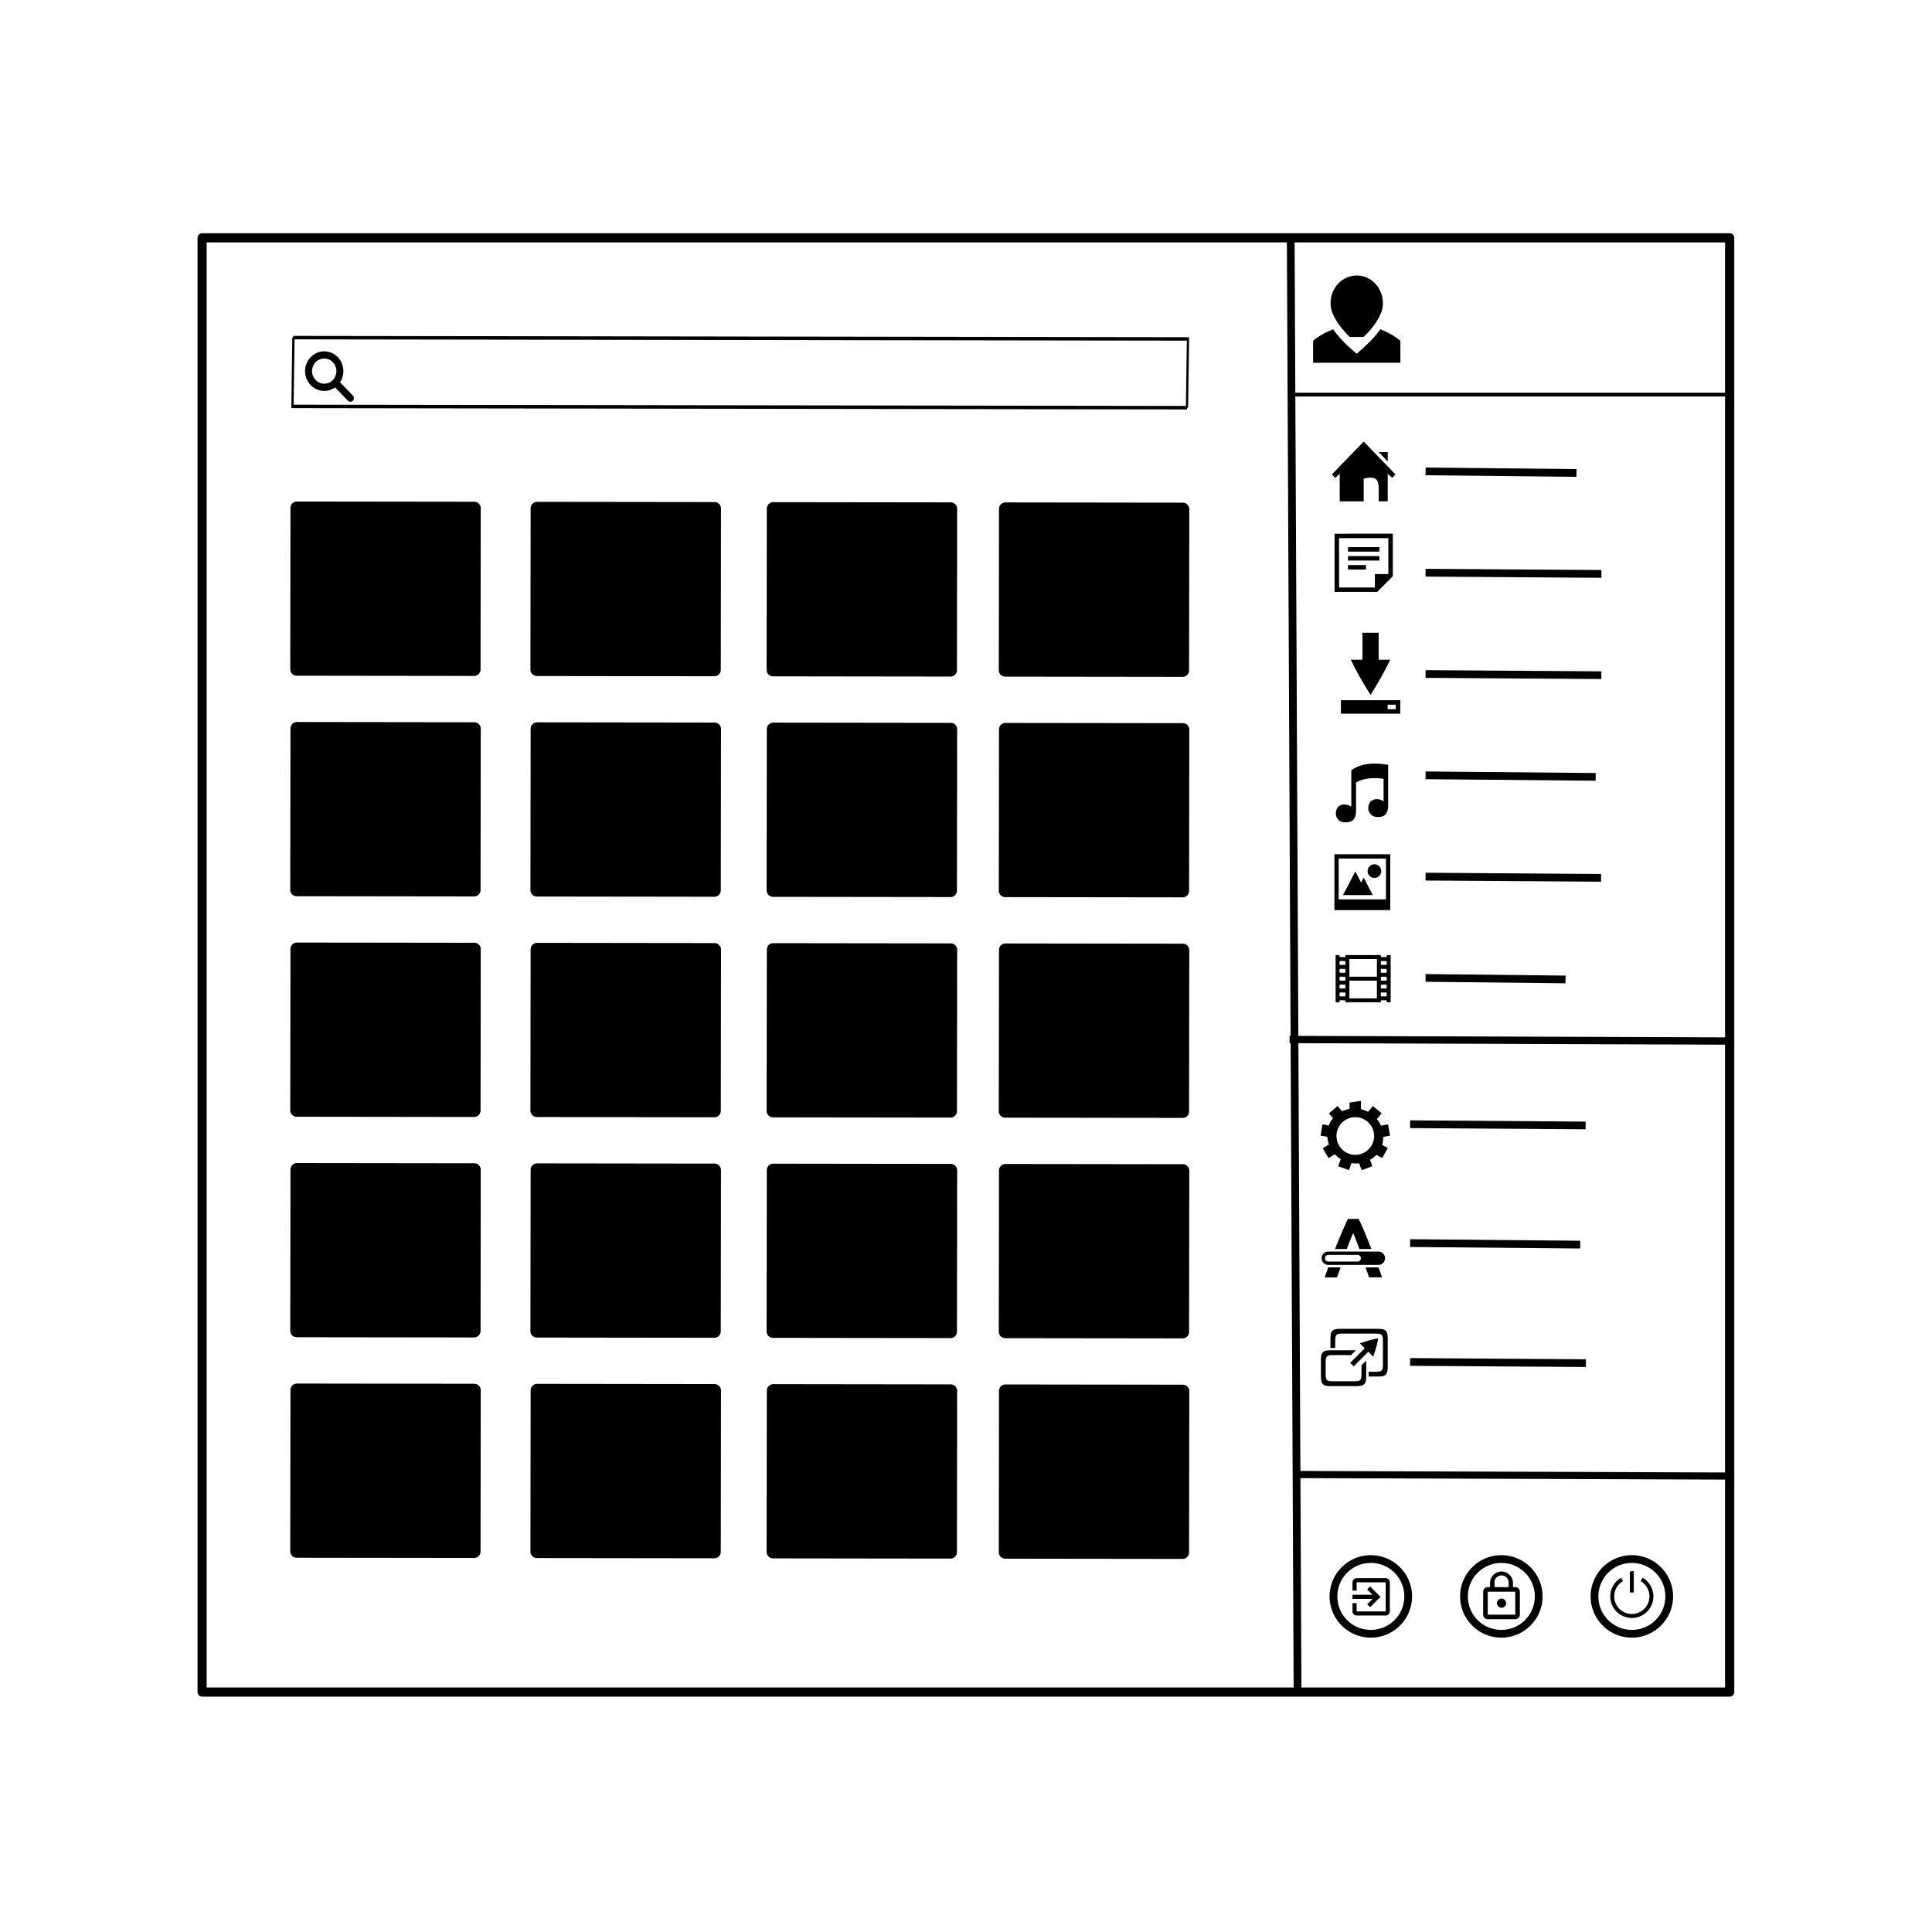 <svg xmlns="http://www.w3.org/2000/svg" width="66mm" height="66mm" viewBox="0 0 66 66"><path d="M.66 239.827a.157.157 0 0 0-.156.158v49.729a.157.157 0 0 0 .156.156h52.236a.157.157 0 0 0 .157-.156v-49.729a.157.157 0 0 0-.157-.158zm.156.314h51.922v49.416H.816Z" style="color:#000;font-style:normal;font-variant:normal;font-weight:400;font-stretch:normal;font-size:medium;line-height:normal;font-family:sans-serif;font-variant-ligatures:normal;font-variant-position:normal;font-variant-caps:normal;font-variant-numeric:normal;font-variant-alternates:normal;font-feature-settings:normal;text-indent:0;text-align:start;text-decoration:none;text-decoration-line:none;text-decoration-style:solid;text-decoration-color:#000;letter-spacing:normal;word-spacing:normal;text-transform:none;writing-mode:lr-tb;direction:ltr;text-orientation:mixed;dominant-baseline:auto;baseline-shift:baseline;text-anchor:start;white-space:normal;shape-padding:0;clip-rule:nonzero;display:inline;overflow:visible;visibility:visible;isolation:auto;mix-blend-mode:normal;color-interpolation:sRGB;color-interpolation-filters:linearRGB;solid-color:#000;solid-opacity:1;fill:#000;fill-opacity:1;fill-rule:nonzero;stroke:none;stroke-width:1;stroke-linecap:butt;stroke-linejoin:round;stroke-miterlimit:4;stroke-dasharray:none;stroke-dashoffset:0;stroke-opacity:1;color-rendering:auto;image-rendering:auto;shape-rendering:auto;text-rendering:auto" transform="translate(6.245 -231.62)scale(.999)"/><path d="m37.754 239.96.232 49.662.266-.002-.234-49.66z" style="color:#000;font-style:normal;font-variant:normal;font-weight:400;font-stretch:normal;font-size:medium;line-height:normal;font-family:sans-serif;font-variant-ligatures:normal;font-variant-position:normal;font-variant-caps:normal;font-variant-numeric:normal;font-variant-alternates:normal;font-feature-settings:normal;text-indent:0;text-align:start;text-decoration:none;text-decoration-line:none;text-decoration-style:solid;text-decoration-color:#000;letter-spacing:normal;word-spacing:normal;text-transform:none;writing-mode:lr-tb;direction:ltr;text-orientation:mixed;dominant-baseline:auto;baseline-shift:baseline;text-anchor:start;white-space:normal;shape-padding:0;clip-rule:nonzero;display:inline;overflow:visible;visibility:visible;isolation:auto;mix-blend-mode:normal;color-interpolation:sRGB;color-interpolation-filters:linearRGB;solid-color:#000;solid-opacity:1;fill:#000;fill-opacity:1;fill-rule:evenodd;stroke:none;stroke-width:1;stroke-linecap:butt;stroke-linejoin:miter;stroke-miterlimit:4;stroke-dasharray:none;stroke-dashoffset:0;stroke-opacity:1;color-rendering:auto;image-rendering:auto;shape-rendering:auto;text-rendering:auto" transform="translate(6.245 -231.62)scale(.999)"/><path d="M37.891 239.919a.066.066 0 0 0-.064.064v5.362a.066.066 0 0 0 .064.066h15.004a.066.066 0 0 0 .066-.066v-5.362a.066.066 0 0 0-.066-.064zm.067.13H52.83v5.231H37.958Z" style="color:#000;font-style:normal;font-variant:normal;font-weight:400;font-stretch:normal;font-size:medium;line-height:normal;font-family:sans-serif;font-variant-ligatures:normal;font-variant-position:normal;font-variant-caps:normal;font-variant-numeric:normal;font-variant-alternates:normal;font-feature-settings:normal;text-indent:0;text-align:start;text-decoration:none;text-decoration-line:none;text-decoration-style:solid;text-decoration-color:#000;letter-spacing:normal;word-spacing:normal;text-transform:none;writing-mode:lr-tb;direction:ltr;text-orientation:mixed;dominant-baseline:auto;baseline-shift:baseline;text-anchor:start;white-space:normal;shape-padding:0;clip-rule:nonzero;display:inline;overflow:visible;visibility:visible;isolation:auto;mix-blend-mode:normal;color-interpolation:sRGB;color-interpolation-filters:linearRGB;solid-color:#000;solid-opacity:1;fill:#000;fill-opacity:1;fill-rule:nonzero;stroke:none;stroke-width:1;stroke-linecap:butt;stroke-linejoin:round;stroke-miterlimit:4;stroke-dasharray:none;stroke-dashoffset:0;stroke-opacity:1;color-rendering:auto;image-rendering:auto;shape-rendering:auto;text-rendering:auto" transform="translate(6.245 -231.62)scale(.999)"/><path d="M40.946 243.114a3 3 0 0 1-.33.398c-.201.199-.472.436-.472.436s-.287-.233-.473-.435a3 3 0 0 1-.33-.399l-.015.005q-.383.145-.675.386v.751h2.985v-.751a2.4 2.4 0 0 0-.673-.386z" style="font-style:normal;font-variant:normal;font-weight:400;font-stretch:normal;font-size:15.003px;line-height:125%;font-family:Ubuntu;-inkscape-font-specification:Ubuntu;text-align:center;letter-spacing:0;word-spacing:0;writing-mode:lr-tb;text-anchor:middle;fill:#000;fill-opacity:1;stroke:none;stroke-width:.038;stroke-opacity:1" transform="translate(6.245 -231.62)scale(.999)"/><path d="M40.143 241.273c-.236 0-.465.1-.632.276a.97.97 0 0 0-.261.665c0 .096.009.206.054.318.117.291.294.518.455.692q.068.077.145.152h.472l.152-.152c.16-.175.337-.4.454-.692a.8.8 0 0 0 .054-.318.97.97 0 0 0-.261-.665.87.87 0 0 0-.632-.276" style="font-style:normal;font-variant:normal;font-weight:400;font-stretch:normal;font-size:121.63px;line-height:125%;font-family:Ubuntu;-inkscape-font-specification:Ubuntu;text-align:center;letter-spacing:0;word-spacing:0;writing-mode:lr-tb;text-anchor:middle;fill:#000;fill-opacity:1;stroke:none;stroke-width:.038;stroke-opacity:1" transform="translate(6.245 -231.62)scale(.999)"/><path d="M40.625 285.032c-.777 0-1.41.633-1.41 1.41a1.41 1.41 0 1 0 1.41-1.41m0 .266c.634 0 1.145.51 1.145 1.144s-.51 1.145-1.145 1.145c-.634 0-1.144-.51-1.144-1.145 0-.634.51-1.144 1.144-1.144m4.463-.266c-.777 0-1.41.633-1.41 1.41 0 .778.633 1.41 1.41 1.41s1.41-.632 1.41-1.41-.633-1.41-1.41-1.41m0 .266c.634 0 1.145.51 1.145 1.144s-.51 1.145-1.145 1.145c-.634 0-1.144-.51-1.144-1.145 0-.634.51-1.144 1.144-1.144m4.463-.266c-.777 0-1.41.633-1.41 1.41 0 .778.633 1.41 1.41 1.41s1.41-.632 1.41-1.41-.633-1.41-1.41-1.41m0 .266c.634 0 1.145.51 1.145 1.144s-.51 1.145-1.145 1.145a1.144 1.144 0 1 1 0-2.29" style="color:#000;font-style:normal;font-variant:normal;font-weight:400;font-stretch:normal;font-size:medium;line-height:normal;font-family:sans-serif;font-variant-ligatures:normal;font-variant-position:normal;font-variant-caps:normal;font-variant-numeric:normal;font-variant-alternates:normal;font-feature-settings:normal;text-indent:0;text-align:start;text-decoration:none;text-decoration-line:none;text-decoration-style:solid;text-decoration-color:#000;letter-spacing:normal;word-spacing:normal;text-transform:none;writing-mode:lr-tb;direction:ltr;text-orientation:mixed;dominant-baseline:auto;baseline-shift:baseline;text-anchor:start;white-space:normal;shape-padding:0;clip-rule:nonzero;display:inline;overflow:visible;visibility:visible;isolation:auto;mix-blend-mode:normal;color-interpolation:sRGB;color-interpolation-filters:linearRGB;solid-color:#000;solid-opacity:1;fill:#000;fill-opacity:1;fill-rule:nonzero;stroke:none;stroke-width:1;stroke-linecap:butt;stroke-linejoin:round;stroke-miterlimit:4;stroke-dasharray:none;stroke-dashoffset:0;stroke-opacity:1;color-rendering:auto;image-rendering:auto;shape-rendering:auto;text-rendering:auto" transform="translate(6.245 -231.62)scale(.999)"/><g style="fill:#000;fill-opacity:1;stroke:none"><path d="m5.337 8.247.748.749L8.731 6.35 6.085 3.704l-.748.749L6.705 5.82H1.588v1.058h5.117Zm4.717-6.66H2.646c-.585 0-1.058.474-1.058 1.059v2.117h1.058V2.646h7.408v7.408H2.646V7.937H1.588v2.117c0 .585.473 1.058 1.058 1.058h7.408c.585 0 1.058-.473 1.058-1.058V2.646c0-.585-.473-1.058-1.058-1.058" style="fill:#000;fill-opacity:1;stroke:none;stroke-width:.265" transform="translate(45.99 53.7)scale(.134)"/></g><g style="fill:#000;fill-opacity:1;stroke:none"><path d="M9.525 4.233h-.53V3.175a2.647 2.647 0 0 0-5.29 0v1.058h-.53c-.585 0-1.058.474-1.058 1.059v5.291c0 .585.473 1.059 1.058 1.059h6.35c.585 0 1.058-.474 1.058-1.059V5.292c0-.585-.473-1.059-1.058-1.059M6.35 1.535c.905 0 1.64.735 1.64 1.64v1.058H4.763V3.175H4.71c0-.905.735-1.64 1.64-1.64m3.175 9.048h-6.35V5.292h6.35zM6.35 8.996a1.058 1.058 0 1 0 0-2.116 1.058 1.058 0 0 0 0 2.116" style="fill:#000;fill-opacity:1;stroke:none;stroke-width:.265" transform="translate(50.354 53.592)scale(.148)"/></g><path d="m49.483 285.594.134-.023v.737h-.134z" style="color:#000;display:inline;overflow:visible;visibility:visible;fill:#000;fill-opacity:1;stroke:none;stroke-width:.201;marker:none" transform="translate(6.245 -231.62)scale(.999)"/><path d="M49.182 285.804a.737.737 0 1 0 .737 0l-.067.116a.602.602 0 1 1-.603 0z" style="color:#000;font-style:normal;font-variant:normal;font-weight:400;font-stretch:normal;font-size:medium;line-height:normal;font-family:sans-serif;font-variant-ligatures:normal;font-variant-position:normal;font-variant-caps:normal;font-variant-numeric:normal;font-variant-alternates:normal;font-feature-settings:normal;text-indent:0;text-align:start;text-decoration:none;text-decoration-line:none;text-decoration-style:solid;text-decoration-color:#000;letter-spacing:normal;word-spacing:normal;text-transform:none;writing-mode:lr-tb;direction:ltr;text-orientation:mixed;dominant-baseline:auto;baseline-shift:baseline;text-anchor:start;white-space:normal;shape-padding:0;clip-rule:nonzero;display:inline;overflow:visible;visibility:visible;isolation:auto;mix-blend-mode:normal;color-interpolation:sRGB;color-interpolation-filters:linearRGB;solid-color:#000;solid-opacity:1;fill:#000;fill-opacity:1;fill-rule:nonzero;stroke:none;stroke-width:.084;stroke-linecap:butt;stroke-linejoin:round;stroke-miterlimit:4;stroke-dasharray:none;stroke-dashoffset:0;stroke-opacity:1;marker:none;color-rendering:auto;image-rendering:auto;shape-rendering:auto;text-rendering:auto" transform="translate(6.245 -231.62)scale(.999)"/><g style="fill:#000;fill-opacity:1;stroke:none"><path d="m38.308 281.988 14.925.052" style="color:#000;font-style:normal;font-variant:normal;font-weight:400;font-stretch:normal;font-size:medium;line-height:normal;font-family:sans-serif;font-variant-ligatures:normal;font-variant-position:normal;font-variant-caps:normal;font-variant-numeric:normal;font-variant-alternates:normal;font-feature-settings:normal;text-indent:0;text-align:start;text-decoration:none;text-decoration-line:none;text-decoration-style:solid;text-decoration-color:#000;letter-spacing:normal;word-spacing:normal;text-transform:none;writing-mode:lr-tb;direction:ltr;text-orientation:mixed;dominant-baseline:auto;baseline-shift:baseline;text-anchor:start;white-space:normal;shape-padding:0;clip-rule:nonzero;display:inline;overflow:visible;visibility:visible;isolation:auto;mix-blend-mode:normal;color-interpolation:sRGB;color-interpolation-filters:linearRGB;solid-color:#000;solid-opacity:1;fill:#000;fill-opacity:1;fill-rule:evenodd;stroke:none;stroke-width:.244;stroke-linecap:butt;stroke-linejoin:miter;stroke-miterlimit:4;stroke-dasharray:none;stroke-dashoffset:0;stroke-opacity:1;color-rendering:auto;image-rendering:auto;shape-rendering:auto;text-rendering:auto" transform="translate(6.055 -231.333)scale(.999)"/><path d="M38.309 281.865v.244l14.923.053v-.244z" style="color:#000;font-style:normal;font-variant:normal;font-weight:400;font-stretch:normal;font-size:medium;line-height:normal;font-family:sans-serif;font-variant-ligatures:normal;font-variant-position:normal;font-variant-caps:normal;font-variant-numeric:normal;font-variant-alternates:normal;font-feature-settings:normal;text-indent:0;text-align:start;text-decoration:none;text-decoration-line:none;text-decoration-style:solid;text-decoration-color:#000;letter-spacing:normal;word-spacing:normal;text-transform:none;writing-mode:lr-tb;direction:ltr;text-orientation:mixed;dominant-baseline:auto;baseline-shift:baseline;text-anchor:start;white-space:normal;shape-padding:0;clip-rule:nonzero;display:inline;overflow:visible;visibility:visible;isolation:auto;mix-blend-mode:normal;color-interpolation:sRGB;color-interpolation-filters:linearRGB;solid-color:#000;solid-opacity:1;fill:#000;fill-opacity:1;fill-rule:evenodd;stroke:none;stroke-linecap:butt;stroke-linejoin:miter;stroke-miterlimit:4;stroke-dasharray:none;stroke-dashoffset:0;stroke-opacity:1;color-rendering:auto;image-rendering:auto;shape-rendering:auto;text-rendering:auto" transform="translate(6.055 -231.333)scale(.999)"/></g><g style="fill:#000;fill-opacity:1;stroke:none"><path d="m38.037 267.11 15.196.054" style="color:#000;font-style:normal;font-variant:normal;font-weight:400;font-stretch:normal;font-size:medium;line-height:normal;font-family:sans-serif;font-variant-ligatures:normal;font-variant-position:normal;font-variant-caps:normal;font-variant-numeric:normal;font-variant-alternates:normal;font-feature-settings:normal;text-indent:0;text-align:start;text-decoration:none;text-decoration-line:none;text-decoration-style:solid;text-decoration-color:#000;letter-spacing:normal;word-spacing:normal;text-transform:none;writing-mode:lr-tb;direction:ltr;text-orientation:mixed;dominant-baseline:auto;baseline-shift:baseline;text-anchor:start;white-space:normal;shape-padding:0;clip-rule:nonzero;display:inline;overflow:visible;visibility:visible;isolation:auto;mix-blend-mode:normal;color-interpolation:sRGB;color-interpolation-filters:linearRGB;solid-color:#000;solid-opacity:1;fill:#000;fill-opacity:1;fill-rule:evenodd;stroke:none;stroke-width:.25;stroke-linecap:butt;stroke-linejoin:miter;stroke-miterlimit:4;stroke-dasharray:none;stroke-dashoffset:0;stroke-opacity:1;color-rendering:auto;image-rendering:auto;shape-rendering:auto;text-rendering:auto" transform="translate(6.055 -231.333)scale(.999)"/><path d="M38.037 266.986v.25l15.195.053v-.25z" style="color:#000;font-style:normal;font-variant:normal;font-weight:400;font-stretch:normal;font-size:medium;line-height:normal;font-family:sans-serif;font-variant-ligatures:normal;font-variant-position:normal;font-variant-caps:normal;font-variant-numeric:normal;font-variant-alternates:normal;font-feature-settings:normal;text-indent:0;text-align:start;text-decoration:none;text-decoration-line:none;text-decoration-style:solid;text-decoration-color:#000;letter-spacing:normal;word-spacing:normal;text-transform:none;writing-mode:lr-tb;direction:ltr;text-orientation:mixed;dominant-baseline:auto;baseline-shift:baseline;text-anchor:start;white-space:normal;shape-padding:0;clip-rule:nonzero;display:inline;overflow:visible;visibility:visible;isolation:auto;mix-blend-mode:normal;color-interpolation:sRGB;color-interpolation-filters:linearRGB;solid-color:#000;solid-opacity:1;fill:#000;fill-opacity:1;fill-rule:evenodd;stroke:none;stroke-linecap:butt;stroke-linejoin:miter;stroke-miterlimit:4;stroke-dasharray:none;stroke-dashoffset:0;stroke-opacity:1;color-rendering:auto;image-rendering:auto;shape-rendering:auto;text-rendering:auto" transform="translate(6.055 -231.333)scale(.999)"/></g><path d="M39.421 264.512v1.614h.134v-.045q.002-.021.023-.023h.157q.02.002.022.023v.045h.135v-1.614h-.135v.045q-.002.021-.022.023h-.157a.022.022 0 0 1-.023-.023v-.045zm.157.202h.157q.02.002.022.022v.09c0 .012-.01.022-.022.022h-.157a.022.022 0 0 1-.023-.022v-.09q.002-.02.023-.022m0 .269h.157q.02.002.022.022v.09q-.002.02-.022.022h-.157a.022.022 0 0 1-.023-.022v-.09q.002-.02.023-.022m0 .269h.157q.02.002.022.022v.09c0 .012-.01.022-.022.022h-.157a.022.022 0 0 1-.023-.022v-.09q.002-.02.023-.022m0 .269h.157q.02.002.022.022v.09c0 .012-.01.022-.022.022h-.157a.022.022 0 0 1-.023-.022v-.09q.002-.02.023-.022m0 .269h.157q.02.002.022.022v.09c0 .012-.01.022-.022.022h-.157a.022.022 0 0 1-.023-.022v-.09q.002-.02.023-.022m1.255-1.278v1.614h.134v-.045q.002-.021.023-.023h.156q.021.002.023.023v.045h.134v-1.614h-.134v.045q-.002.021-.023.023h-.156a.022.022 0 0 1-.023-.023v-.045zm.157.202h.156q.021.002.023.022v.09c0 .012-.01.022-.023.022h-.156a.022.022 0 0 1-.023-.022v-.09q.002-.02.023-.022m0 .269h.156q.021.002.023.022v.09q-.002.02-.023.022h-.156a.022.022 0 0 1-.023-.022v-.09q.002-.02.023-.022m0 .269h.156q.021.002.023.022v.09c0 .012-.01.022-.023.022h-.156a.022.022 0 0 1-.023-.022v-.09q.002-.02.023-.022m0 .269h.156q.021.002.023.022v.09c0 .012-.01.022-.023.022h-.156a.022.022 0 0 1-.023-.022v-.09q.002-.02.023-.022m0 .269h.156q.021.002.023.022v.09c0 .012-.01.022-.023.022h-.156a.022.022 0 0 1-.023-.022v-.09q.002-.02.023-.022" style="color:#000;display:inline;overflow:visible;visibility:visible;fill:#000;fill-opacity:1;fill-rule:nonzero;stroke:none;stroke-width:.134;marker:none" transform="translate(6.245 -231.62)scale(.999)"/><path d="M39.824 264.512H40.9v.135h-1.076zm0 1.479H40.9v.135h-1.076zm0-.739H40.9v.134h-1.076z" style="color:#000;display:inline;overflow:visible;visibility:visible;fill:#000;fill-opacity:1;fill-rule:nonzero;stroke:none;stroke-width:.134;marker:none" transform="translate(6.245 -231.62)scale(.999)"/><path d="M40.756 257.964c.262-.001.462.044.462.044v1.414l-.002.035a.5.5 0 0 1-.057.2l-.008.012-.007.012q-.082.11-.277.11c-.231 0-.329-.163-.329-.306l.001-.022c.007-.118.07-.282.294-.282h.017a.4.4 0 0 1 .092.015h.001l.011.004q.003 0 .005.002l.007.003.008.003h.003q.044.019.084.045v-.768s-.572-.106-.941.127v.945l-.001.042v.005q0 .018-.003.034a.44.44 0 0 1-.072.224c-.053.073-.157.11-.287.11-.23 0-.328-.162-.328-.305 0-.118.056-.305.295-.305.09 0 .158.028.22.068l.013.008v-1.245c.246-.182.54-.228.8-.23z" style="display:inline;fill:#000;fill-opacity:1;stroke:none;stroke-width:.024" transform="translate(6.245 -231.62)scale(.999)"/><path d="M39.386 250.103v1.99h1.455l.536-.536v-1.455zm.153.153h1.685v1.225h-.46v.46H39.54z" style="color:#000;display:inline;overflow:visible;visibility:visible;fill:#000;fill-opacity:1;fill-rule:nonzero;stroke:none;stroke-width:.102;marker:none" transform="translate(6.245 -231.62)scale(.999)"/><path d="M39.845 250.562h1.072v.153h-1.072zm0 .306h1.072v.153h-1.072zm0 .307h.613v.153h-.613z" style="color:#000;display:inline;overflow:visible;visibility:visible;fill:#000;fill-opacity:1;fill-rule:nonzero;stroke:none;stroke-width:.153;marker:none" transform="translate(6.245 -231.62)scale(.999)"/><path d="M41.203 247.63v-.318h-.308z" style="color:#000;display:inline;overflow:visible;visibility:visible;fill:#000;fill-opacity:1;fill-rule:nonzero;stroke:none;stroke-width:1.225;marker:none" transform="translate(6.245 -231.62)scale(.999)"/><path d="m40.381 247.227-.821.771v.997h.821v-.772l.035-.011q.027-.007.057-.012l.069-.011.068-.004a.4.4 0 0 1 .135.022.2.2 0 0 1 .088.065q.033.046.047.122.015.074.015.18v.42h.308v-.996z" style="font-style:normal;font-variant:normal;font-weight:400;font-stretch:normal;font-size:15px;line-height:125%;font-family:Ubuntu;-inkscape-font-specification:Ubuntu;text-align:center;letter-spacing:0;word-spacing:0;writing-mode:lr-tb;text-anchor:middle;fill:#000;fill-opacity:1;stroke:none;stroke-width:.026" transform="translate(6.245 -231.62)scale(.999)"/><path d="m39.408 248.195-.114-.12 1.087-1.124 1.088 1.124-.114.12-.974-.931z" style="color:#000;font-style:normal;font-variant:normal;font-weight:400;font-stretch:normal;line-height:normal;font-family:sans-serif;-inkscape-font-specification:sans-serif;text-indent:0;text-align:start;text-decoration:none;text-decoration-line:none;letter-spacing:normal;word-spacing:normal;text-transform:none;writing-mode:lr-tb;direction:ltr;baseline-shift:baseline;text-anchor:start;clip-rule:nonzero;display:inline;overflow:visible;visibility:visible;color-interpolation:sRGB;color-interpolation-filters:linearRGB;fill:#000;fill-opacity:1;stroke:none;stroke-width:.153;marker:none;color-rendering:auto;image-rendering:auto;shape-rendering:auto;text-rendering:auto" transform="translate(6.245 -231.62)scale(.999)"/><path d="M39.602 255.796v.461h2.03v-.461zm1.599.153h.277v.154H41.2z" style="color:#000;display:inline;overflow:visible;visibility:visible;fill:#000;fill-opacity:1;fill-rule:nonzero;stroke:none;stroke-width:.369;marker:none" transform="translate(6.245 -231.62)scale(.999)"/><path d="M39.941 254.412a11 11 0 0 0 .676 1.2l.001-.002q.203-.321.396-.668.148-.269.277-.53z" style="color:#000;display:inline;overflow:visible;visibility:visible;fill:#000;fill-opacity:1;fill-rule:nonzero;stroke:none;stroke-width:.092;marker:none" transform="translate(6.245 -231.62)scale(.999)"/><path d="M40.34 253.489v1.076h.553v-1.076z" style="color:#000;font-style:normal;font-variant:normal;font-weight:400;font-stretch:normal;line-height:normal;font-family:Sans;-inkscape-font-specification:Sans;text-indent:0;text-align:start;text-decoration:none;text-decoration-line:none;letter-spacing:normal;word-spacing:normal;text-transform:none;writing-mode:lr-tb;direction:ltr;baseline-shift:baseline;text-anchor:start;display:inline;overflow:visible;visibility:visible;fill:#000;fill-opacity:1;stroke:none;stroke-width:.123;marker:none" transform="translate(6.245 -231.62)scale(.999)"/><path d="M40.763 261.407a.233.233 0 1 0 0 .465.233.233 0 0 0 0-.465m-.668.245-.422.808h1.019l-.311-.597-.088.168z" style="color:#000;display:inline;overflow:visible;visibility:visible;fill:#000;fill-opacity:1;fill-rule:nonzero;stroke:none;stroke-width:.147;marker:none" transform="translate(6.245 -231.62)scale(.999)"/><path d="M39.38 261.064v1.91h1.91v-1.91zm.146.147h1.617v1.396h-1.617z" style="color:#000;display:inline;overflow:visible;visibility:visible;fill:#000;fill-opacity:1;fill-rule:nonzero;stroke:none;stroke-width:.098;marker:none" transform="translate(6.245 -231.62)scale(.999)"/><path d="m42.498 247.84-.002.264 5.16.053.004-.264z" style="color:#000;font-style:normal;font-variant:normal;font-weight:400;font-stretch:normal;font-size:medium;line-height:normal;font-family:sans-serif;font-variant-ligatures:normal;font-variant-position:normal;font-variant-caps:normal;font-variant-numeric:normal;font-variant-alternates:normal;font-feature-settings:normal;text-indent:0;text-align:start;text-decoration:none;text-decoration-line:none;text-decoration-style:solid;text-decoration-color:#000;letter-spacing:normal;word-spacing:normal;text-transform:none;writing-mode:lr-tb;direction:ltr;text-orientation:mixed;dominant-baseline:auto;baseline-shift:baseline;text-anchor:start;white-space:normal;shape-padding:0;clip-rule:nonzero;display:inline;overflow:visible;visibility:visible;isolation:auto;mix-blend-mode:normal;color-interpolation:sRGB;color-interpolation-filters:linearRGB;solid-color:#000;solid-opacity:1;fill:#000;fill-opacity:1;fill-rule:evenodd;stroke:none;stroke-width:1;stroke-linecap:butt;stroke-linejoin:miter;stroke-miterlimit:4;stroke-dasharray:6.35,6.35;stroke-dashoffset:.413;stroke-opacity:1;color-rendering:auto;image-rendering:auto;shape-rendering:auto;text-rendering:auto" transform="translate(6.245 -231.62)scale(.999)"/><path d="m42.498 251.303-.002.266 6.012.041.002-.266z" style="color:#000;font-style:normal;font-variant:normal;font-weight:400;font-stretch:normal;font-size:medium;line-height:normal;font-family:sans-serif;font-variant-ligatures:normal;font-variant-position:normal;font-variant-caps:normal;font-variant-numeric:normal;font-variant-alternates:normal;font-feature-settings:normal;text-indent:0;text-align:start;text-decoration:none;text-decoration-line:none;text-decoration-style:solid;text-decoration-color:#000;letter-spacing:normal;word-spacing:normal;text-transform:none;writing-mode:lr-tb;direction:ltr;text-orientation:mixed;dominant-baseline:auto;baseline-shift:baseline;text-anchor:start;white-space:normal;shape-padding:0;clip-rule:nonzero;display:inline;overflow:visible;visibility:visible;isolation:auto;mix-blend-mode:normal;color-interpolation:sRGB;color-interpolation-filters:linearRGB;solid-color:#000;solid-opacity:1;fill:#000;fill-opacity:1;fill-rule:evenodd;stroke:none;stroke-width:1;stroke-linecap:butt;stroke-linejoin:miter;stroke-miterlimit:4;stroke-dasharray:6.35,6.35;stroke-dashoffset:.338;stroke-opacity:1;color-rendering:auto;image-rendering:auto;shape-rendering:auto;text-rendering:auto" transform="translate(6.245 -231.62)scale(.999)"/><path d="m42.498 265.16-.002.264 4.785.053.004-.264z" style="color:#000;font-style:normal;font-variant:normal;font-weight:400;font-stretch:normal;font-size:medium;line-height:normal;font-family:sans-serif;font-variant-ligatures:normal;font-variant-position:normal;font-variant-caps:normal;font-variant-numeric:normal;font-variant-alternates:normal;font-feature-settings:normal;text-indent:0;text-align:start;text-decoration:none;text-decoration-line:none;text-decoration-style:solid;text-decoration-color:#000;letter-spacing:normal;word-spacing:normal;text-transform:none;writing-mode:lr-tb;direction:ltr;text-orientation:mixed;dominant-baseline:auto;baseline-shift:baseline;text-anchor:start;white-space:normal;shape-padding:0;clip-rule:nonzero;display:inline;overflow:visible;visibility:visible;isolation:auto;mix-blend-mode:normal;color-interpolation:sRGB;color-interpolation-filters:linearRGB;solid-color:#000;solid-opacity:1;fill:#000;fill-opacity:1;fill-rule:evenodd;stroke:none;stroke-width:1;stroke-linecap:butt;stroke-linejoin:miter;stroke-miterlimit:4;stroke-dasharray:6.35,6.35;stroke-dashoffset:.429;stroke-opacity:1;color-rendering:auto;image-rendering:auto;shape-rendering:auto;text-rendering:auto" transform="translate(6.245 -231.62)scale(.999)"/><path d="m42.498 261.696-.002.266 6.002.04.002-.263z" style="color:#000;font-style:normal;font-variant:normal;font-weight:400;font-stretch:normal;font-size:medium;line-height:normal;font-family:sans-serif;font-variant-ligatures:normal;font-variant-position:normal;font-variant-caps:normal;font-variant-numeric:normal;font-variant-alternates:normal;font-feature-settings:normal;text-indent:0;text-align:start;text-decoration:none;text-decoration-line:none;text-decoration-style:solid;text-decoration-color:#000;letter-spacing:normal;word-spacing:normal;text-transform:none;writing-mode:lr-tb;direction:ltr;text-orientation:mixed;dominant-baseline:auto;baseline-shift:baseline;text-anchor:start;white-space:normal;shape-padding:0;clip-rule:nonzero;display:inline;overflow:visible;visibility:visible;isolation:auto;mix-blend-mode:normal;color-interpolation:sRGB;color-interpolation-filters:linearRGB;solid-color:#000;solid-opacity:1;fill:#000;fill-opacity:1;fill-rule:evenodd;stroke:none;stroke-width:1;stroke-linecap:butt;stroke-linejoin:miter;stroke-miterlimit:4;stroke-dasharray:6.35,6.35;stroke-dashoffset:.347;stroke-opacity:1;color-rendering:auto;image-rendering:auto;shape-rendering:auto;text-rendering:auto" transform="translate(6.245 -231.62)scale(.999)"/><path d="m42.498 258.233-.002.264 5.816.052.002-.263z" style="color:#000;font-style:normal;font-variant:normal;font-weight:400;font-stretch:normal;font-size:medium;line-height:normal;font-family:sans-serif;font-variant-ligatures:normal;font-variant-position:normal;font-variant-caps:normal;font-variant-numeric:normal;font-variant-alternates:normal;font-feature-settings:normal;text-indent:0;text-align:start;text-decoration:none;text-decoration-line:none;text-decoration-style:solid;text-decoration-color:#000;letter-spacing:normal;word-spacing:normal;text-transform:none;writing-mode:lr-tb;direction:ltr;text-orientation:mixed;dominant-baseline:auto;baseline-shift:baseline;text-anchor:start;white-space:normal;shape-padding:0;clip-rule:nonzero;display:inline;overflow:visible;visibility:visible;isolation:auto;mix-blend-mode:normal;color-interpolation:sRGB;color-interpolation-filters:linearRGB;solid-color:#000;solid-opacity:1;fill:#000;fill-opacity:1;fill-rule:evenodd;stroke:none;stroke-width:1;stroke-linecap:butt;stroke-linejoin:miter;stroke-miterlimit:4;stroke-dasharray:6.35,6.35;stroke-dashoffset:.39;stroke-opacity:1;color-rendering:auto;image-rendering:auto;shape-rendering:auto;text-rendering:auto" transform="translate(6.245 -231.62)scale(.999)"/><path d="m42.498 254.768-.002.264 6.01.04.002-.263z" style="color:#000;font-style:normal;font-variant:normal;font-weight:400;font-stretch:normal;font-size:medium;line-height:normal;font-family:sans-serif;font-variant-ligatures:normal;font-variant-position:normal;font-variant-caps:normal;font-variant-numeric:normal;font-variant-alternates:normal;font-feature-settings:normal;text-indent:0;text-align:start;text-decoration:none;text-decoration-line:none;text-decoration-style:solid;text-decoration-color:#000;letter-spacing:normal;word-spacing:normal;text-transform:none;writing-mode:lr-tb;direction:ltr;text-orientation:mixed;dominant-baseline:auto;baseline-shift:baseline;text-anchor:start;white-space:normal;shape-padding:0;clip-rule:nonzero;display:inline;overflow:visible;visibility:visible;isolation:auto;mix-blend-mode:normal;color-interpolation:sRGB;color-interpolation-filters:linearRGB;solid-color:#000;solid-opacity:1;fill:#000;fill-opacity:1;fill-rule:evenodd;stroke:none;stroke-width:1;stroke-linecap:butt;stroke-linejoin:miter;stroke-miterlimit:4;stroke-dasharray:6.35,6.35;stroke-dashoffset:.34;stroke-opacity:1;color-rendering:auto;image-rendering:auto;shape-rendering:auto;text-rendering:auto" transform="translate(6.245 -231.62)scale(.999)"/><path d="M40.941 271.187a.98.98 0 0 0-1.695-.98.98.98 0 0 0 1.695.98m-.29-.168a.64.64 0 0 1-.879.235.641.641 0 1 1 .642-1.113.64.64 0 0 1 .237.878" style="color:#000;font-style:normal;font-variant:normal;font-weight:400;font-stretch:normal;font-size:medium;line-height:normal;font-family:sans-serif;font-variant-ligatures:normal;font-variant-position:normal;font-variant-caps:normal;font-variant-numeric:normal;font-variant-alternates:normal;font-feature-settings:normal;text-indent:0;text-align:start;text-decoration:none;text-decoration-line:none;text-decoration-style:solid;text-decoration-color:#000;letter-spacing:normal;word-spacing:normal;text-transform:none;writing-mode:lr-tb;direction:ltr;text-orientation:mixed;dominant-baseline:auto;baseline-shift:baseline;text-anchor:start;white-space:normal;shape-padding:0;clip-rule:nonzero;display:inline;overflow:visible;visibility:visible;isolation:auto;mix-blend-mode:normal;color-interpolation:sRGB;color-interpolation-filters:linearRGB;solid-color:#000;solid-opacity:1;fill:#000;fill-opacity:1;fill-rule:nonzero;stroke:none;stroke-width:.106;stroke-linecap:butt;stroke-linejoin:miter;stroke-miterlimit:4;stroke-dasharray:none;stroke-dashoffset:0;stroke-opacity:1;marker:none;color-rendering:auto;image-rendering:auto;shape-rendering:auto;text-rendering:auto" transform="translate(6.245 -231.62)scale(.999)"/><path d="m40.289 269.496-.391.058v.39h.39zm.708.428-.3-.25-.27.32.3.252zm.286.762-.07-.385-.412.073.068.385zm-.271.767.193-.34-.362-.209-.195.339zm-.701.414.367-.136-.143-.393-.368.134zm-.803-.134.369.131.142-.392-.367-.134zm-.528-.618.197.337.362-.209-.196-.339zm-.008-.815-.066.386.412.073.067-.385zm.517-.627-.298.253.268.32.3-.252z" style="color:#000;display:inline;overflow:visible;visibility:visible;fill:#000;fill-opacity:1;fill-rule:nonzero;stroke:none;stroke-width:.056;marker:none" transform="translate(6.245 -231.62)scale(.999)"/><path d="m39.84 273.534-.007.016q-.098.208-.19.422-.092.216-.188.453l-.054.138h.402l.095-.248c.046-.117.087-.211.124-.299a12 12 0 0 1 .212.547h.411l-.056-.138q-.09-.237-.18-.453a15 15 0 0 0-.19-.422l-.008-.016zm-.67 1.116a.228.228 0 1 0 0 .456h1.714a.228.228 0 1 0 0-.456zm0 .114h1a.114.114 0 1 1 0 .228h-1a.114.114 0 1 1 0-.228m-.003.429-.106.303-.014.037h.422l.087-.241.036-.1h-.425m1.279 0q.015.05.034.099.042.111.08.226l.007.015h.445l-.015-.037-.109-.303h-.004z" style="font-style:normal;font-variant:normal;font-weight:500;font-stretch:normal;font-size:12.004px;line-height:125%;font-family:Ubuntu;-inkscape-font-specification:&quot;Ubuntu Medium&quot;;text-align:start;letter-spacing:0;word-spacing:0;writing-mode:lr-tb;text-anchor:start;display:inline;fill:#000;fill-opacity:1;stroke:none;stroke-width:.026" transform="translate(6.245 -231.62)scale(.999)"/><path d="M39.652 277.292c-.272 0-.408 0-.408.316v.336h.164v-.266c0-.223.08-.223.295-.223h1.04c.216 0 .296 0 .296.223v.86c0 .222-.08.222-.295.222h-.194v.163h.245c.271 0 .407 0 .407-.316v-.999c0-.316-.136-.316-.407-.316z" style="font-style:normal;font-variant:normal;font-weight:400;font-stretch:normal;font-size:15px;line-height:125%;font-family:Ubuntu;-inkscape-font-specification:Ubuntu;text-align:center;letter-spacing:0;word-spacing:0;writing-mode:lr-tb;text-anchor:middle;display:inline;fill:#000;fill-opacity:1;stroke:none;stroke-width:.027" transform="translate(6.245 -231.62)scale(.999)"/><path d="M39.326 278.026c-.272 0-.408 0-.408.316v.592c0 .316.136.316.408.316h.734c.272 0 .408 0 .408-.316v-.555l-.163.163v.322c0 .223-.08.223-.295.223h-.633c-.216 0-.296 0-.296-.223v-.452c0-.223.08-.223.296-.223h.575l.164-.163h-.001z" style="font-style:normal;font-variant:normal;font-weight:400;font-stretch:normal;font-size:15px;line-height:125%;font-family:Ubuntu;-inkscape-font-specification:Ubuntu;text-align:center;letter-spacing:0;word-spacing:0;writing-mode:lr-tb;text-anchor:middle;display:inline;fill:#000;fill-opacity:1;stroke:none;stroke-width:.027" transform="translate(6.245 -231.62)scale(.999)"/><path d="M40.705 278.244s.12-.306.172-.626h-.001a3.6 3.6 0 0 0-.625.172z" style="color:#000;display:inline;overflow:visible;visibility:visible;fill:#000;fill-opacity:1;fill-rule:nonzero;stroke:none;stroke-width:.082;marker:none" transform="translate(6.245 -231.62)scale(.999)"/><path d="m40.545 277.83-.626.626.12.119.625-.625z" style="color:#000;font-style:normal;font-variant:normal;font-weight:400;font-stretch:normal;line-height:normal;font-family:Sans;-inkscape-font-specification:Sans;text-indent:0;text-align:start;text-decoration:none;text-decoration-line:none;letter-spacing:normal;word-spacing:normal;text-transform:none;writing-mode:lr-tb;direction:ltr;baseline-shift:baseline;text-anchor:start;display:inline;overflow:visible;visibility:visible;fill:#000;fill-opacity:1;stroke:none;stroke-width:.245;marker:none" transform="translate(6.245 -231.62)scale(.999)"/><path d="m41.969 270.163-.002.265 6.002.041.002-.263z" style="color:#000;font-style:normal;font-variant:normal;font-weight:400;font-stretch:normal;font-size:medium;line-height:normal;font-family:sans-serif;font-variant-ligatures:normal;font-variant-position:normal;font-variant-caps:normal;font-variant-numeric:normal;font-variant-alternates:normal;font-feature-settings:normal;text-indent:0;text-align:start;text-decoration:none;text-decoration-line:none;text-decoration-style:solid;text-decoration-color:#000;letter-spacing:normal;word-spacing:normal;text-transform:none;writing-mode:lr-tb;direction:ltr;text-orientation:mixed;dominant-baseline:auto;baseline-shift:baseline;text-anchor:start;white-space:normal;shape-padding:0;clip-rule:nonzero;display:inline;overflow:visible;visibility:visible;isolation:auto;mix-blend-mode:normal;color-interpolation:sRGB;color-interpolation-filters:linearRGB;solid-color:#000;solid-opacity:1;fill:#000;fill-opacity:1;fill-rule:evenodd;stroke:none;stroke-width:1;stroke-linecap:butt;stroke-linejoin:miter;stroke-miterlimit:4;stroke-dasharray:6.35,6.35;stroke-dashoffset:.347;stroke-opacity:1;color-rendering:auto;image-rendering:auto;shape-rendering:auto;text-rendering:auto" transform="translate(6.245 -231.62)scale(.999)"/><path d="m41.969 274.227-.002.266 5.816.052.002-.265z" style="color:#000;font-style:normal;font-variant:normal;font-weight:400;font-stretch:normal;font-size:medium;line-height:normal;font-family:sans-serif;font-variant-ligatures:normal;font-variant-position:normal;font-variant-caps:normal;font-variant-numeric:normal;font-variant-alternates:normal;font-feature-settings:normal;text-indent:0;text-align:start;text-decoration:none;text-decoration-line:none;text-decoration-style:solid;text-decoration-color:#000;letter-spacing:normal;word-spacing:normal;text-transform:none;writing-mode:lr-tb;direction:ltr;text-orientation:mixed;dominant-baseline:auto;baseline-shift:baseline;text-anchor:start;white-space:normal;shape-padding:0;clip-rule:nonzero;display:inline;overflow:visible;visibility:visible;isolation:auto;mix-blend-mode:normal;color-interpolation:sRGB;color-interpolation-filters:linearRGB;solid-color:#000;solid-opacity:1;fill:#000;fill-opacity:1;fill-rule:evenodd;stroke:none;stroke-width:1;stroke-linecap:butt;stroke-linejoin:miter;stroke-miterlimit:4;stroke-dasharray:6.35,6.35;stroke-dashoffset:.39;stroke-opacity:1;color-rendering:auto;image-rendering:auto;shape-rendering:auto;text-rendering:auto" transform="translate(6.245 -231.62)scale(.999)"/><path d="m41.969 278.292-.002.265 6.012.04.002-.264z" style="color:#000;font-style:normal;font-variant:normal;font-weight:400;font-stretch:normal;font-size:medium;line-height:normal;font-family:sans-serif;font-variant-ligatures:normal;font-variant-position:normal;font-variant-caps:normal;font-variant-numeric:normal;font-variant-alternates:normal;font-feature-settings:normal;text-indent:0;text-align:start;text-decoration:none;text-decoration-line:none;text-decoration-style:solid;text-decoration-color:#000;letter-spacing:normal;word-spacing:normal;text-transform:none;writing-mode:lr-tb;direction:ltr;text-orientation:mixed;dominant-baseline:auto;baseline-shift:baseline;text-anchor:start;white-space:normal;shape-padding:0;clip-rule:nonzero;display:inline;overflow:visible;visibility:visible;isolation:auto;mix-blend-mode:normal;color-interpolation:sRGB;color-interpolation-filters:linearRGB;solid-color:#000;solid-opacity:1;fill:#000;fill-opacity:1;fill-rule:evenodd;stroke:none;stroke-width:1;stroke-linecap:butt;stroke-linejoin:miter;stroke-miterlimit:4;stroke-dasharray:6.35,6.35;stroke-dashoffset:.338;stroke-opacity:1;color-rendering:auto;image-rendering:auto;shape-rendering:auto;text-rendering:auto" transform="translate(6.245 -231.62)scale(.999)"/><g style="fill:#000;fill-opacity:1;stroke:none"><g style="opacity:1;fill:#000;fill-opacity:1;stroke:none"><path d="M-22.314 251.799a.22.22 0 0 0-.221.222v6.067c0 .122.099.22.22.22h5.514a.22.22 0 0 0 .223-.22v-6.067c0-.123-.1-.223-.223-.222zm0 8.076a.22.22 0 0 0-.221.223v6.066c0 .122.099.22.22.22h5.514a.22.22 0 0 0 .223-.22v-6.066c0-.124-.1-.224-.223-.223zm0 7.94a.22.22 0 0 0-.221.22v6.067c0 .121.099.22.22.22h5.514a.22.22 0 0 0 .223-.22v-6.067a.22.22 0 0 0-.223-.22zm0-24.23a.22.22 0 0 0-.221.222v6.066c0 .122.099.22.22.22h5.514a.22.22 0 0 0 .223-.22v-6.066a.22.22 0 0 0-.223-.221zm7.54 8.204a.22.22 0 0 0-.22.223v6.066c0 .122.098.22.22.22h5.514a.22.22 0 0 0 .222-.22v-6.066a.22.22 0 0 0-.222-.223zm0 8.076a.22.22 0 0 0-.22.223v6.066c0 .122.098.22.22.221h5.514a.22.22 0 0 0 .222-.22v-6.067a.22.22 0 0 0-.222-.223zm0 7.94a.22.22 0 0 0-.22.22v6.067c0 .122.098.22.22.22h5.514a.22.22 0 0 0 .222-.22v-6.067c0-.122-.1-.22-.222-.22zm0-24.229a.22.22 0 0 0-.22.22v6.067c0 .122.098.22.22.221h5.514a.22.22 0 0 0 .222-.22v-6.067a.22.22 0 0 0-.222-.22zm7.54 8.203c-.122 0-.22.1-.22.223v6.066c0 .122.099.22.22.221h5.514a.22.22 0 0 0 .223-.22v-6.067c0-.123-.1-.223-.223-.223zm0 8.077c-.122 0-.22.1-.22.222v6.067c0 .121.099.22.22.22h5.514a.22.22 0 0 0 .223-.22v-6.067c0-.123-.1-.223-.223-.222zm0 7.939a.22.22 0 0 0-.22.22v6.067c0 .122.099.22.22.22h5.514a.22.22 0 0 0 .223-.22v-6.066a.22.22 0 0 0-.223-.221zm0-24.229a.22.22 0 0 0-.22.221v6.067c0 .121.099.22.22.22h5.514a.22.22 0 0 0 .223-.22v-6.067a.22.22 0 0 0-.223-.22zm7.541 8.204a.22.22 0 0 0-.22.222v6.067c0 .121.099.22.22.22h5.514a.22.22 0 0 0 .223-.22v-6.067c0-.123-.1-.223-.223-.222zm0 8.076a.22.22 0 0 0-.22.222v6.067c0 .122.099.22.22.22h5.514a.22.22 0 0 0 .223-.22v-6.067c0-.123-.1-.223-.223-.222zm0 7.94a.22.22 0 0 0-.22.22v6.066c0 .122.099.22.22.221h5.514a.22.22 0 0 0 .223-.22v-6.067a.22.22 0 0 0-.223-.22zm0-24.23a.22.22 0 0 0-.22.221v6.067c0 .122.099.22.22.22h5.514a.22.22 0 0 0 .223-.22v-6.067c0-.122-.1-.22-.223-.22zm7.54 8.204c-.122 0-.22.1-.22.223v6.066c0 .122.1.22.22.22h5.515a.22.22 0 0 0 .222-.22v-6.066c0-.124-.1-.224-.222-.223zm0 8.076c-.122 0-.22.1-.22.223v6.066c0 .122.1.22.22.22h5.515a.22.22 0 0 0 .222-.22v-6.066c0-.123-.1-.223-.222-.223zm0 7.94a.22.22 0 0 0-.22.22v6.067c0 .121.1.22.22.22h5.515a.22.22 0 0 0 .222-.22v-6.067a.22.22 0 0 0-.222-.22zm0-24.229a.22.22 0 0 0-.22.22v6.067c0 .122.1.22.22.22h5.515a.22.22 0 0 0 .222-.22v-6.066a.22.22 0 0 0-.222-.221z" style="color:#000;font-style:normal;font-variant:normal;font-weight:400;font-stretch:normal;font-size:medium;line-height:normal;font-family:sans-serif;font-variant-ligatures:normal;font-variant-position:normal;font-variant-caps:normal;font-variant-numeric:normal;font-variant-alternates:normal;font-feature-settings:normal;text-indent:0;text-align:start;text-decoration:none;text-decoration-line:none;text-decoration-style:solid;text-decoration-color:#000;letter-spacing:normal;word-spacing:normal;text-transform:none;writing-mode:lr-tb;direction:ltr;text-orientation:mixed;dominant-baseline:auto;baseline-shift:baseline;text-anchor:start;white-space:normal;shape-padding:0;clip-rule:nonzero;display:inline;overflow:visible;visibility:visible;isolation:auto;mix-blend-mode:normal;color-interpolation:sRGB;color-interpolation-filters:linearRGB;solid-color:#000;solid-opacity:1;fill:#000;fill-opacity:1;fill-rule:nonzero;stroke:none;stroke-linecap:butt;stroke-linejoin:round;stroke-miterlimit:4;stroke-dasharray:none;stroke-dashoffset:0;stroke-opacity:1;color-rendering:auto;image-rendering:auto;shape-rendering:auto;text-rendering:auto" transform="rotate(-89.926 -101.485 132.044)scale(.999)"/></g></g><g style="fill:#000;fill-opacity:1;stroke:none"><g style="fill:#000;fill-opacity:1;stroke:none"><path d="M1.722.272C.92.272.264.928.264 1.728S.92 3.185 1.722 3.185s1.457-.656 1.457-1.457c0-.8-.656-1.456-1.457-1.456m0 .532a.92.92 0 0 1 .926.924.92.92 0 0 1-.926.925.92.92 0 0 1-.926-.925.92.92 0 0 1 .926-.924" style="fill:#000;fill-opacity:1;stroke:none;stroke-width:.265" transform="matrix(.449 0 0 .464 10.303 11.876)"/><path d="M2.596 2.39a.265.265 0 0 0-.132.454l1.058 1.059a.266.266 0 1 0 .372-.38l-1.058-1.06a.27.27 0 0 0-.24-.073" style="fill:#000;fill-opacity:1;stroke:none;stroke-width:.265" transform="matrix(.449 0 0 .464 10.303 11.876)"/></g><g style="fill:#000;fill-opacity:1;stroke:none"><g style="opacity:1;fill:#000;fill-opacity:1;stroke:none"><path d="m9.74 253.177 40.783.05" style="color:#000;font-style:normal;font-variant:normal;font-weight:400;font-stretch:normal;font-size:medium;line-height:normal;font-family:sans-serif;font-variant-ligatures:normal;font-variant-position:normal;font-variant-caps:normal;font-variant-numeric:normal;font-variant-alternates:normal;font-feature-settings:normal;text-indent:0;text-align:start;text-decoration:none;text-decoration-line:none;text-decoration-style:solid;text-decoration-color:#000;letter-spacing:normal;word-spacing:normal;text-transform:none;writing-mode:lr-tb;direction:ltr;text-orientation:mixed;dominant-baseline:auto;baseline-shift:baseline;text-anchor:start;white-space:normal;shape-padding:0;clip-rule:nonzero;display:inline;overflow:visible;visibility:visible;isolation:auto;mix-blend-mode:normal;color-interpolation:sRGB;color-interpolation-filters:linearRGB;solid-color:#000;solid-opacity:1;fill:#000;fill-opacity:1;fill-rule:evenodd;stroke:none;stroke-width:.133;stroke-linecap:butt;stroke-linejoin:miter;stroke-miterlimit:4;stroke-dasharray:none;stroke-dashoffset:0;stroke-opacity:1;color-rendering:auto;image-rendering:auto;shape-rendering:auto;text-rendering:auto" transform="matrix(.75 0 0 .888 2.658 -210.938)"/><path d="M9.74 253.111v.133l40.783.05v-.134z" style="color:#000;font-style:normal;font-variant:normal;font-weight:400;font-stretch:normal;font-size:medium;line-height:normal;font-family:sans-serif;font-variant-ligatures:normal;font-variant-position:normal;font-variant-caps:normal;font-variant-numeric:normal;font-variant-alternates:normal;font-feature-settings:normal;text-indent:0;text-align:start;text-decoration:none;text-decoration-line:none;text-decoration-style:solid;text-decoration-color:#000;letter-spacing:normal;word-spacing:normal;text-transform:none;writing-mode:lr-tb;direction:ltr;text-orientation:mixed;dominant-baseline:auto;baseline-shift:baseline;text-anchor:start;white-space:normal;shape-padding:0;clip-rule:nonzero;display:inline;overflow:visible;visibility:visible;isolation:auto;mix-blend-mode:normal;color-interpolation:sRGB;color-interpolation-filters:linearRGB;solid-color:#000;solid-opacity:1;fill:#000;fill-opacity:1;fill-rule:evenodd;stroke:none;stroke-linecap:butt;stroke-linejoin:miter;stroke-miterlimit:4;stroke-dasharray:none;stroke-dashoffset:0;stroke-opacity:1;color-rendering:auto;image-rendering:auto;shape-rendering:auto;text-rendering:auto" transform="matrix(.75 0 0 .888 2.658 -210.938)"/></g><g style="opacity:1;fill:#000;fill-opacity:1;stroke:none"><path d="m9.812 250.532 40.71.05" style="color:#000;font-style:normal;font-variant:normal;font-weight:400;font-stretch:normal;font-size:medium;line-height:normal;font-family:sans-serif;font-variant-ligatures:normal;font-variant-position:normal;font-variant-caps:normal;font-variant-numeric:normal;font-variant-alternates:normal;font-feature-settings:normal;text-indent:0;text-align:start;text-decoration:none;text-decoration-line:none;text-decoration-style:solid;text-decoration-color:#000;letter-spacing:normal;word-spacing:normal;text-transform:none;writing-mode:lr-tb;direction:ltr;text-orientation:mixed;dominant-baseline:auto;baseline-shift:baseline;text-anchor:start;white-space:normal;shape-padding:0;clip-rule:nonzero;display:inline;overflow:visible;visibility:visible;isolation:auto;mix-blend-mode:normal;color-interpolation:sRGB;color-interpolation-filters:linearRGB;solid-color:#000;solid-opacity:1;fill:#000;fill-opacity:1;fill-rule:evenodd;stroke:none;stroke-width:.133;stroke-linecap:butt;stroke-linejoin:miter;stroke-miterlimit:4;stroke-dasharray:none;stroke-dashoffset:0;stroke-opacity:1;color-rendering:auto;image-rendering:auto;shape-rendering:auto;text-rendering:auto" transform="matrix(.75 0 0 .888 2.658 -210.938)"/><path d="M9.813 250.465v.133l40.71.05v-.132z" style="color:#000;font-style:normal;font-variant:normal;font-weight:400;font-stretch:normal;font-size:medium;line-height:normal;font-family:sans-serif;font-variant-ligatures:normal;font-variant-position:normal;font-variant-caps:normal;font-variant-numeric:normal;font-variant-alternates:normal;font-feature-settings:normal;text-indent:0;text-align:start;text-decoration:none;text-decoration-line:none;text-decoration-style:solid;text-decoration-color:#000;letter-spacing:normal;word-spacing:normal;text-transform:none;writing-mode:lr-tb;direction:ltr;text-orientation:mixed;dominant-baseline:auto;baseline-shift:baseline;text-anchor:start;white-space:normal;shape-padding:0;clip-rule:nonzero;display:inline;overflow:visible;visibility:visible;isolation:auto;mix-blend-mode:normal;color-interpolation:sRGB;color-interpolation-filters:linearRGB;solid-color:#000;solid-opacity:1;fill:#000;fill-opacity:1;fill-rule:evenodd;stroke:none;stroke-linecap:butt;stroke-linejoin:miter;stroke-miterlimit:4;stroke-dasharray:none;stroke-dashoffset:0;stroke-opacity:1;color-rendering:auto;image-rendering:auto;shape-rendering:auto;text-rendering:auto" transform="matrix(.75 0 0 .888 2.658 -210.938)"/></g><g style="opacity:1;fill:#000;fill-opacity:1;stroke:none"><path d="m50.568 250.52-.046 2.707" style="color:#000;font-style:normal;font-variant:normal;font-weight:400;font-stretch:normal;font-size:medium;line-height:normal;font-family:sans-serif;font-variant-ligatures:normal;font-variant-position:normal;font-variant-caps:normal;font-variant-numeric:normal;font-variant-alternates:normal;font-feature-settings:normal;text-indent:0;text-align:start;text-decoration:none;text-decoration-line:none;text-decoration-style:solid;text-decoration-color:#000;letter-spacing:normal;word-spacing:normal;text-transform:none;writing-mode:lr-tb;direction:ltr;text-orientation:mixed;dominant-baseline:auto;baseline-shift:baseline;text-anchor:start;white-space:normal;shape-padding:0;clip-rule:nonzero;display:inline;overflow:visible;visibility:visible;isolation:auto;mix-blend-mode:normal;color-interpolation:sRGB;color-interpolation-filters:linearRGB;solid-color:#000;solid-opacity:1;fill:#000;fill-opacity:1;fill-rule:evenodd;stroke:none;stroke-width:.104;stroke-linecap:butt;stroke-linejoin:miter;stroke-miterlimit:4;stroke-dasharray:none;stroke-dashoffset:0;stroke-opacity:1;color-rendering:auto;image-rendering:auto;shape-rendering:auto;text-rendering:auto" transform="matrix(.75 0 0 .888 2.658 -210.938)"/><path d="m50.516 250.52-.045 2.707.103.002.045-2.71z" style="color:#000;font-style:normal;font-variant:normal;font-weight:400;font-stretch:normal;font-size:medium;line-height:normal;font-family:sans-serif;font-variant-ligatures:normal;font-variant-position:normal;font-variant-caps:normal;font-variant-numeric:normal;font-variant-alternates:normal;font-feature-settings:normal;text-indent:0;text-align:start;text-decoration:none;text-decoration-line:none;text-decoration-style:solid;text-decoration-color:#000;letter-spacing:normal;word-spacing:normal;text-transform:none;writing-mode:lr-tb;direction:ltr;text-orientation:mixed;dominant-baseline:auto;baseline-shift:baseline;text-anchor:start;white-space:normal;shape-padding:0;clip-rule:nonzero;display:inline;overflow:visible;visibility:visible;isolation:auto;mix-blend-mode:normal;color-interpolation:sRGB;color-interpolation-filters:linearRGB;solid-color:#000;solid-opacity:1;fill:#000;fill-opacity:1;fill-rule:evenodd;stroke:none;stroke-linecap:butt;stroke-linejoin:miter;stroke-miterlimit:4;stroke-dasharray:none;stroke-dashoffset:0;stroke-opacity:1;color-rendering:auto;image-rendering:auto;shape-rendering:auto;text-rendering:auto" transform="matrix(.75 0 0 .888 2.658 -210.938)"/></g><g style="opacity:1;fill:#000;fill-opacity:1;stroke:none"><path d="m9.822 250.52-.046 2.707" style="color:#000;font-style:normal;font-variant:normal;font-weight:400;font-stretch:normal;font-size:medium;line-height:normal;font-family:sans-serif;font-variant-ligatures:normal;font-variant-position:normal;font-variant-caps:normal;font-variant-numeric:normal;font-variant-alternates:normal;font-feature-settings:normal;text-indent:0;text-align:start;text-decoration:none;text-decoration-line:none;text-decoration-style:solid;text-decoration-color:#000;letter-spacing:normal;word-spacing:normal;text-transform:none;writing-mode:lr-tb;direction:ltr;text-orientation:mixed;dominant-baseline:auto;baseline-shift:baseline;text-anchor:start;white-space:normal;shape-padding:0;clip-rule:nonzero;display:inline;overflow:visible;visibility:visible;isolation:auto;mix-blend-mode:normal;color-interpolation:sRGB;color-interpolation-filters:linearRGB;solid-color:#000;solid-opacity:1;fill:#000;fill-opacity:1;fill-rule:evenodd;stroke:none;stroke-width:.104;stroke-linecap:butt;stroke-linejoin:miter;stroke-miterlimit:4;stroke-dasharray:none;stroke-dashoffset:0;stroke-opacity:1;color-rendering:auto;image-rendering:auto;shape-rendering:auto;text-rendering:auto" transform="matrix(.75 0 0 .888 2.658 -210.938)"/><path d="m9.77 250.52-.045 2.707.103.002.045-2.71z" style="color:#000;font-style:normal;font-variant:normal;font-weight:400;font-stretch:normal;font-size:medium;line-height:normal;font-family:sans-serif;font-variant-ligatures:normal;font-variant-position:normal;font-variant-caps:normal;font-variant-numeric:normal;font-variant-alternates:normal;font-feature-settings:normal;text-indent:0;text-align:start;text-decoration:none;text-decoration-line:none;text-decoration-style:solid;text-decoration-color:#000;letter-spacing:normal;word-spacing:normal;text-transform:none;writing-mode:lr-tb;direction:ltr;text-orientation:mixed;dominant-baseline:auto;baseline-shift:baseline;text-anchor:start;white-space:normal;shape-padding:0;clip-rule:nonzero;display:inline;overflow:visible;visibility:visible;isolation:auto;mix-blend-mode:normal;color-interpolation:sRGB;color-interpolation-filters:linearRGB;solid-color:#000;solid-opacity:1;fill:#000;fill-opacity:1;fill-rule:evenodd;stroke:none;stroke-linecap:butt;stroke-linejoin:miter;stroke-miterlimit:4;stroke-dasharray:none;stroke-dashoffset:0;stroke-opacity:1;color-rendering:auto;image-rendering:auto;shape-rendering:auto;text-rendering:auto" transform="matrix(.75 0 0 .888 2.658 -210.938)"/></g></g></g></svg>